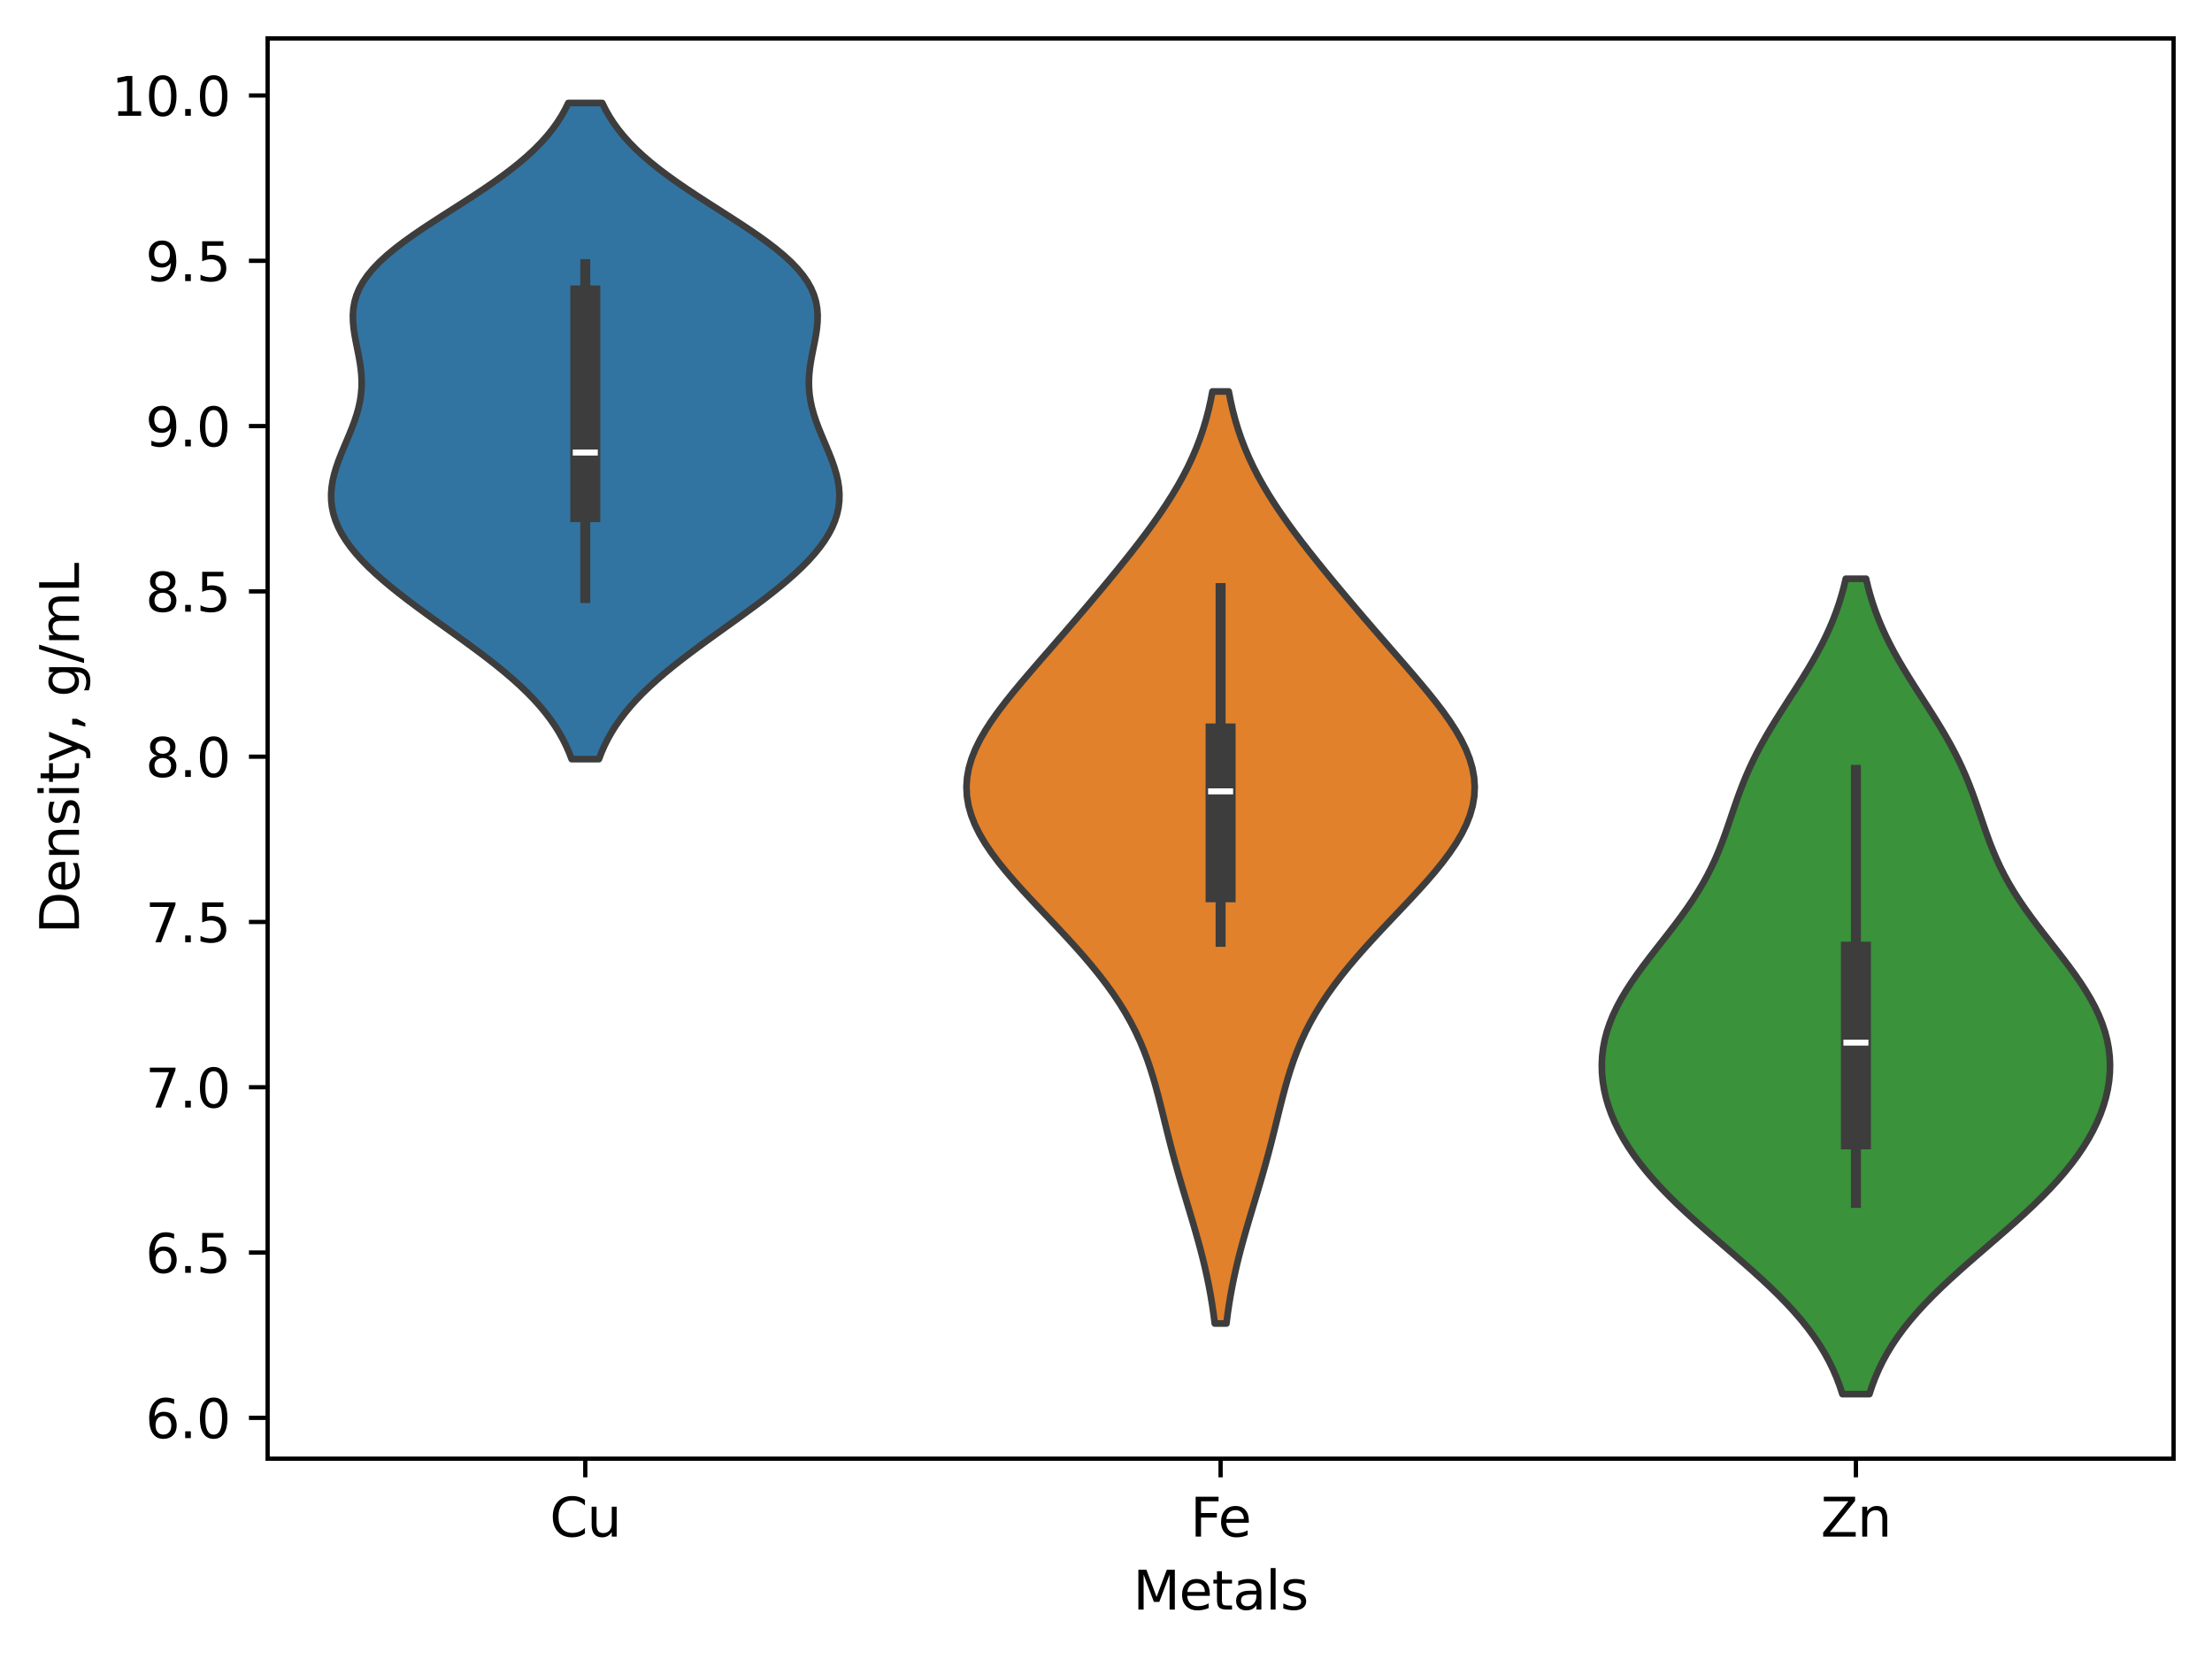<?xml version="1.0" encoding="utf-8" standalone="no"?>
<!DOCTYPE svg PUBLIC "-//W3C//DTD SVG 1.1//EN"
  "http://www.w3.org/Graphics/SVG/1.1/DTD/svg11.dtd">
<svg xmlns:xlink="http://www.w3.org/1999/xlink" width="414.464pt" height="310.868pt" viewBox="0 0 414.464 310.868" xmlns="http://www.w3.org/2000/svg" version="1.1">
 <defs>
  <style type="text/css">*{stroke-linejoin: round; stroke-linecap: butt}</style>
 </defs>
 <g id="figure_1">
  <g id="patch_1">
   <path d="M 0 310.868 
L 414.464 310.868 
L 414.464 0 
L 0 0 
z
" style="fill: #ffffff"/>
  </g>
  <g id="axes_1">
   <g id="patch_2">
    <path d="M 50.144 273.312 
L 407.264 273.312 
L 407.264 7.2 
L 50.144 7.2 
z
" style="fill: #ffffff"/>
   </g>
   <g id="FillBetweenPolyCollection_1">
    <defs>
     <path id="ma29dab7ffc" d="M 112.22 -168.631 
L 107.107 -168.631 
L 106.629 -169.873 
L 106.084 -171.115 
L 105.466 -172.357 
L 104.772 -173.599 
L 103.996 -174.84 
L 103.137 -176.082 
L 102.192 -177.324 
L 101.16 -178.566 
L 100.039 -179.808 
L 98.833 -181.05 
L 97.543 -182.291 
L 96.172 -183.533 
L 94.727 -184.775 
L 93.213 -186.017 
L 91.638 -187.259 
L 90.011 -188.501 
L 88.341 -189.742 
L 86.639 -190.984 
L 84.915 -192.226 
L 83.182 -193.468 
L 81.45 -194.71 
L 79.732 -195.952 
L 78.039 -197.193 
L 76.382 -198.435 
L 74.774 -199.677 
L 73.224 -200.919 
L 71.743 -202.161 
L 70.34 -203.402 
L 69.025 -204.644 
L 67.806 -205.886 
L 66.69 -207.128 
L 65.684 -208.37 
L 64.795 -209.612 
L 64.026 -210.853 
L 63.381 -212.095 
L 62.864 -213.337 
L 62.473 -214.579 
L 62.209 -215.821 
L 62.069 -217.063 
L 62.048 -218.304 
L 62.139 -219.546 
L 62.333 -220.788 
L 62.619 -222.03 
L 62.986 -223.272 
L 63.417 -224.514 
L 63.897 -225.755 
L 64.409 -226.997 
L 64.936 -228.239 
L 65.458 -229.481 
L 65.959 -230.723 
L 66.422 -231.965 
L 66.833 -233.206 
L 67.179 -234.448 
L 67.45 -235.69 
L 67.639 -236.932 
L 67.745 -238.174 
L 67.766 -239.415 
L 67.709 -240.657 
L 67.583 -241.899 
L 67.398 -243.141 
L 67.173 -244.383 
L 66.925 -245.625 
L 66.675 -246.866 
L 66.447 -248.108 
L 66.264 -249.35 
L 66.149 -250.592 
L 66.125 -251.834 
L 66.213 -253.076 
L 66.432 -254.317 
L 66.798 -255.559 
L 67.322 -256.801 
L 68.013 -258.043 
L 68.874 -259.285 
L 69.904 -260.527 
L 71.099 -261.768 
L 72.45 -263.01 
L 73.944 -264.252 
L 75.564 -265.494 
L 77.293 -266.736 
L 79.109 -267.978 
L 80.99 -269.219 
L 82.914 -270.461 
L 84.857 -271.703 
L 86.798 -272.945 
L 88.714 -274.187 
L 90.588 -275.428 
L 92.401 -276.67 
L 94.139 -277.912 
L 95.788 -279.154 
L 97.341 -280.396 
L 98.788 -281.638 
L 100.126 -282.879 
L 101.352 -284.121 
L 102.467 -285.363 
L 103.472 -286.605 
L 104.37 -287.847 
L 105.168 -289.089 
L 105.869 -290.33 
L 106.482 -291.572 
L 112.846 -291.572 
L 112.846 -291.572 
L 113.458 -290.33 
L 114.16 -289.089 
L 114.957 -287.847 
L 115.856 -286.605 
L 116.86 -285.363 
L 117.975 -284.121 
L 119.201 -282.879 
L 120.539 -281.638 
L 121.987 -280.396 
L 123.539 -279.154 
L 125.189 -277.912 
L 126.927 -276.67 
L 128.74 -275.428 
L 130.613 -274.187 
L 132.53 -272.945 
L 134.47 -271.703 
L 136.414 -270.461 
L 138.337 -269.219 
L 140.219 -267.978 
L 142.035 -266.736 
L 143.763 -265.494 
L 145.384 -264.252 
L 146.878 -263.01 
L 148.228 -261.768 
L 149.423 -260.527 
L 150.454 -259.285 
L 151.315 -258.043 
L 152.005 -256.801 
L 152.53 -255.559 
L 152.895 -254.317 
L 153.114 -253.076 
L 153.203 -251.834 
L 153.179 -250.592 
L 153.064 -249.35 
L 152.88 -248.108 
L 152.652 -246.866 
L 152.403 -245.625 
L 152.155 -244.383 
L 151.929 -243.141 
L 151.745 -241.899 
L 151.618 -240.657 
L 151.561 -239.415 
L 151.583 -238.174 
L 151.688 -236.932 
L 151.878 -235.69 
L 152.148 -234.448 
L 152.494 -233.206 
L 152.905 -231.965 
L 153.368 -230.723 
L 153.87 -229.481 
L 154.392 -228.239 
L 154.918 -226.997 
L 155.43 -225.755 
L 155.911 -224.514 
L 156.342 -223.272 
L 156.708 -222.03 
L 156.995 -220.788 
L 157.189 -219.546 
L 157.28 -218.304 
L 157.258 -217.063 
L 157.118 -215.821 
L 156.854 -214.579 
L 156.464 -213.337 
L 155.946 -212.095 
L 155.302 -210.853 
L 154.533 -209.612 
L 153.643 -208.37 
L 152.638 -207.128 
L 151.522 -205.886 
L 150.302 -204.644 
L 148.987 -203.402 
L 147.585 -202.161 
L 146.103 -200.919 
L 144.554 -199.677 
L 142.945 -198.435 
L 141.289 -197.193 
L 139.596 -195.952 
L 137.878 -194.71 
L 136.146 -193.468 
L 134.412 -192.226 
L 132.689 -190.984 
L 130.986 -189.742 
L 129.317 -188.501 
L 127.689 -187.259 
L 126.114 -186.017 
L 124.6 -184.775 
L 123.155 -183.533 
L 121.785 -182.291 
L 120.494 -181.05 
L 119.288 -179.808 
L 118.168 -178.566 
L 117.135 -177.324 
L 116.19 -176.082 
L 115.331 -174.84 
L 114.556 -173.599 
L 113.861 -172.357 
L 113.244 -171.115 
L 112.698 -169.873 
L 112.22 -168.631 
z
" style="stroke: #3d3d3d; stroke-width: 1.25"/>
    </defs>
    <g clip-path="url(#p264c92c239)">
     <use xlink:href="#ma29dab7ffc" x="0" y="310.868" style="fill: #3274a1; stroke: #3d3d3d; stroke-width: 1.25"/>
    </g>
   </g>
   <g id="FillBetweenPolyCollection_2">
    <defs>
     <path id="m271deacbc9" d="M 229.795 -62.878 
L 227.612 -62.878 
L 227.386 -64.642 
L 227.128 -66.407 
L 226.836 -68.171 
L 226.509 -69.935 
L 226.148 -71.699 
L 225.752 -73.463 
L 225.325 -75.227 
L 224.869 -76.991 
L 224.388 -78.755 
L 223.885 -80.519 
L 223.368 -82.283 
L 222.84 -84.047 
L 222.309 -85.811 
L 221.779 -87.575 
L 221.257 -89.339 
L 220.746 -91.103 
L 220.25 -92.867 
L 219.77 -94.631 
L 219.307 -96.395 
L 218.858 -98.159 
L 218.419 -99.923 
L 217.986 -101.687 
L 217.55 -103.451 
L 217.103 -105.215 
L 216.634 -106.979 
L 216.133 -108.743 
L 215.588 -110.507 
L 214.989 -112.271 
L 214.326 -114.035 
L 213.589 -115.799 
L 212.771 -117.563 
L 211.867 -119.327 
L 210.872 -121.091 
L 209.786 -122.856 
L 208.608 -124.62 
L 207.341 -126.384 
L 205.99 -128.148 
L 204.561 -129.912 
L 203.063 -131.676 
L 201.504 -133.44 
L 199.897 -135.204 
L 198.253 -136.968 
L 196.587 -138.732 
L 194.916 -140.496 
L 193.254 -142.26 
L 191.621 -144.024 
L 190.036 -145.788 
L 188.518 -147.552 
L 187.089 -149.316 
L 185.77 -151.08 
L 184.579 -152.844 
L 183.538 -154.608 
L 182.664 -156.372 
L 181.971 -158.136 
L 181.473 -159.9 
L 181.177 -161.664 
L 181.088 -163.428 
L 181.206 -165.192 
L 181.527 -166.956 
L 182.043 -168.72 
L 182.742 -170.484 
L 183.608 -172.248 
L 184.622 -174.012 
L 185.767 -175.776 
L 187.02 -177.54 
L 188.362 -179.305 
L 189.773 -181.069 
L 191.235 -182.833 
L 192.733 -184.597 
L 194.253 -186.361 
L 195.784 -188.125 
L 197.318 -189.889 
L 198.85 -191.653 
L 200.374 -193.417 
L 201.89 -195.181 
L 203.394 -196.945 
L 204.887 -198.709 
L 206.366 -200.473 
L 207.829 -202.237 
L 209.276 -204.001 
L 210.701 -205.765 
L 212.101 -207.529 
L 213.471 -209.293 
L 214.803 -211.057 
L 216.093 -212.821 
L 217.333 -214.585 
L 218.516 -216.349 
L 219.637 -218.113 
L 220.691 -219.877 
L 221.672 -221.641 
L 222.579 -223.405 
L 223.409 -225.169 
L 224.161 -226.933 
L 224.837 -228.697 
L 225.438 -230.461 
L 225.968 -232.225 
L 226.431 -233.989 
L 226.831 -235.754 
L 227.173 -237.518 
L 230.234 -237.518 
L 230.234 -237.518 
L 230.577 -235.754 
L 230.977 -233.989 
L 231.439 -232.225 
L 231.969 -230.461 
L 232.571 -228.697 
L 233.247 -226.933 
L 233.999 -225.169 
L 234.829 -223.405 
L 235.735 -221.641 
L 236.717 -219.877 
L 237.77 -218.113 
L 238.891 -216.349 
L 240.075 -214.585 
L 241.315 -212.821 
L 242.604 -211.057 
L 243.937 -209.293 
L 245.306 -207.529 
L 246.706 -205.765 
L 248.132 -204.001 
L 249.578 -202.237 
L 251.042 -200.473 
L 252.521 -198.709 
L 254.013 -196.945 
L 255.518 -195.181 
L 257.033 -193.417 
L 258.558 -191.653 
L 260.089 -189.889 
L 261.624 -188.125 
L 263.155 -186.361 
L 264.675 -184.597 
L 266.172 -182.833 
L 267.635 -181.069 
L 269.046 -179.305 
L 270.388 -177.54 
L 271.641 -175.776 
L 272.785 -174.012 
L 273.8 -172.248 
L 274.666 -170.484 
L 275.364 -168.72 
L 275.88 -166.956 
L 276.202 -165.192 
L 276.32 -163.428 
L 276.231 -161.664 
L 275.935 -159.9 
L 275.436 -158.136 
L 274.743 -156.372 
L 273.869 -154.608 
L 272.828 -152.844 
L 271.638 -151.08 
L 270.318 -149.316 
L 268.889 -147.552 
L 267.372 -145.788 
L 265.787 -144.024 
L 264.154 -142.26 
L 262.492 -140.496 
L 260.82 -138.732 
L 259.154 -136.968 
L 257.511 -135.204 
L 255.903 -133.44 
L 254.345 -131.676 
L 252.846 -129.912 
L 251.417 -128.148 
L 250.066 -126.384 
L 248.8 -124.62 
L 247.622 -122.856 
L 246.535 -121.091 
L 245.541 -119.327 
L 244.636 -117.563 
L 243.819 -115.799 
L 243.082 -114.035 
L 242.418 -112.271 
L 241.819 -110.507 
L 241.275 -108.743 
L 240.773 -106.979 
L 240.304 -105.215 
L 239.857 -103.451 
L 239.421 -101.687 
L 238.988 -99.923 
L 238.55 -98.159 
L 238.101 -96.395 
L 237.638 -94.631 
L 237.158 -92.867 
L 236.661 -91.103 
L 236.15 -89.339 
L 235.628 -87.575 
L 235.099 -85.811 
L 234.567 -84.047 
L 234.04 -82.283 
L 233.522 -80.519 
L 233.02 -78.755 
L 232.539 -76.991 
L 232.082 -75.227 
L 231.655 -73.463 
L 231.26 -71.699 
L 230.898 -69.935 
L 230.572 -68.171 
L 230.279 -66.407 
L 230.021 -64.642 
L 229.795 -62.878 
z
" style="stroke: #3d3d3d; stroke-width: 1.25"/>
    </defs>
    <g clip-path="url(#p264c92c239)">
     <use xlink:href="#m271deacbc9" x="0" y="310.868" style="fill: #e1812c; stroke: #3d3d3d; stroke-width: 1.25"/>
    </g>
   </g>
   <g id="FillBetweenPolyCollection_3">
    <defs>
     <path id="m42afd21c18" d="M 350.275 -49.652 
L 345.213 -49.652 
L 344.706 -51.195 
L 344.123 -52.739 
L 343.458 -54.282 
L 342.705 -55.825 
L 341.859 -57.368 
L 340.918 -58.911 
L 339.878 -60.455 
L 338.739 -61.998 
L 337.502 -63.541 
L 336.169 -65.084 
L 334.746 -66.628 
L 333.238 -68.171 
L 331.654 -69.714 
L 330.004 -71.257 
L 328.3 -72.8 
L 326.555 -74.344 
L 324.781 -75.887 
L 322.995 -77.43 
L 321.209 -78.973 
L 319.44 -80.516 
L 317.701 -82.06 
L 316.004 -83.603 
L 314.363 -85.146 
L 312.787 -86.689 
L 311.286 -88.232 
L 309.868 -89.776 
L 308.537 -91.319 
L 307.298 -92.862 
L 306.155 -94.405 
L 305.109 -95.948 
L 304.161 -97.492 
L 303.312 -99.035 
L 302.562 -100.578 
L 301.911 -102.121 
L 301.359 -103.665 
L 300.908 -105.208 
L 300.557 -106.751 
L 300.309 -108.294 
L 300.165 -109.837 
L 300.128 -111.381 
L 300.199 -112.924 
L 300.38 -114.467 
L 300.673 -116.01 
L 301.077 -117.553 
L 301.592 -119.097 
L 302.216 -120.64 
L 302.945 -122.183 
L 303.773 -123.726 
L 304.691 -125.269 
L 305.691 -126.813 
L 306.761 -128.356 
L 307.888 -129.899 
L 309.058 -131.442 
L 310.254 -132.985 
L 311.463 -134.529 
L 312.667 -136.072 
L 313.851 -137.615 
L 315.003 -139.158 
L 316.109 -140.702 
L 317.16 -142.245 
L 318.147 -143.788 
L 319.067 -145.331 
L 319.916 -146.874 
L 320.696 -148.418 
L 321.41 -149.961 
L 322.065 -151.504 
L 322.671 -153.047 
L 323.237 -154.59 
L 323.775 -156.134 
L 324.299 -157.677 
L 324.821 -159.22 
L 325.354 -160.763 
L 325.91 -162.306 
L 326.498 -163.85 
L 327.127 -165.393 
L 327.803 -166.936 
L 328.53 -168.479 
L 329.308 -170.022 
L 330.136 -171.566 
L 331.011 -173.109 
L 331.927 -174.652 
L 332.877 -176.195 
L 333.851 -177.739 
L 334.839 -179.282 
L 335.832 -180.825 
L 336.819 -182.368 
L 337.789 -183.911 
L 338.733 -185.455 
L 339.643 -186.998 
L 340.51 -188.541 
L 341.33 -190.084 
L 342.095 -191.627 
L 342.805 -193.171 
L 343.455 -194.714 
L 344.047 -196.257 
L 344.579 -197.8 
L 345.054 -199.343 
L 345.475 -200.887 
L 345.843 -202.43 
L 349.645 -202.43 
L 349.645 -202.43 
L 350.013 -200.887 
L 350.433 -199.343 
L 350.908 -197.8 
L 351.441 -196.257 
L 352.032 -194.714 
L 352.683 -193.171 
L 353.392 -191.627 
L 354.158 -190.084 
L 354.977 -188.541 
L 355.844 -186.998 
L 356.754 -185.455 
L 357.698 -183.911 
L 358.669 -182.368 
L 359.655 -180.825 
L 360.648 -179.282 
L 361.637 -177.739 
L 362.611 -176.195 
L 363.56 -174.652 
L 364.476 -173.109 
L 365.351 -171.566 
L 366.18 -170.022 
L 366.958 -168.479 
L 367.685 -166.936 
L 368.361 -165.393 
L 368.99 -163.85 
L 369.578 -162.306 
L 370.134 -160.763 
L 370.667 -159.22 
L 371.189 -157.677 
L 371.713 -156.134 
L 372.251 -154.59 
L 372.817 -153.047 
L 373.422 -151.504 
L 374.078 -149.961 
L 374.792 -148.418 
L 375.572 -146.874 
L 376.421 -145.331 
L 377.34 -143.788 
L 378.327 -142.245 
L 379.378 -140.702 
L 380.484 -139.158 
L 381.636 -137.615 
L 382.821 -136.072 
L 384.025 -134.529 
L 385.233 -132.985 
L 386.43 -131.442 
L 387.599 -129.899 
L 388.726 -128.356 
L 389.796 -126.813 
L 390.796 -125.269 
L 391.715 -123.726 
L 392.542 -122.183 
L 393.271 -120.64 
L 393.895 -119.097 
L 394.41 -117.553 
L 394.815 -116.01 
L 395.107 -114.467 
L 395.289 -112.924 
L 395.36 -111.381 
L 395.322 -109.837 
L 395.179 -108.294 
L 394.93 -106.751 
L 394.58 -105.208 
L 394.128 -103.665 
L 393.577 -102.121 
L 392.925 -100.578 
L 392.175 -99.035 
L 391.326 -97.492 
L 390.379 -95.948 
L 389.333 -94.405 
L 388.189 -92.862 
L 386.951 -91.319 
L 385.62 -89.776 
L 384.201 -88.232 
L 382.7 -86.689 
L 381.125 -85.146 
L 379.483 -83.603 
L 377.787 -82.06 
L 376.047 -80.516 
L 374.278 -78.973 
L 372.493 -77.43 
L 370.706 -75.887 
L 368.933 -74.344 
L 367.187 -72.8 
L 365.483 -71.257 
L 363.833 -69.714 
L 362.249 -68.171 
L 360.742 -66.628 
L 359.318 -65.084 
L 357.986 -63.541 
L 356.749 -61.998 
L 355.61 -60.455 
L 354.57 -58.911 
L 353.628 -57.368 
L 352.783 -55.825 
L 352.029 -54.282 
L 351.364 -52.739 
L 350.781 -51.195 
L 350.275 -49.652 
z
" style="stroke: #3d3d3d; stroke-width: 1.25"/>
    </defs>
    <g clip-path="url(#p264c92c239)">
     <use xlink:href="#m42afd21c18" x="0" y="310.868" style="fill: #3a923a; stroke: #3d3d3d; stroke-width: 1.25"/>
    </g>
   </g>
   <g id="matplotlib.axis_1">
    <g id="xtick_1">
     <g id="line2d_1">
      <defs>
       <path id="m3f3d8e7b63" d="M 0 0 
L 0 3.5 
" style="stroke: #000000; stroke-width: 0.8"/>
      </defs>
      <g>
       <use xlink:href="#m3f3d8e7b63" x="109.664" y="273.312" style="stroke: #000000; stroke-width: 0.8"/>
      </g>
     </g>
     <g id="text_1">
      <!-- Cu -->
      <g transform="translate(103.004 287.91) scale(0.1 -0.1)">
       <defs>
        <path id="DejaVuSans-43" d="M 4122 4306 
L 4122 3641 
Q 3803 3938 3442 4084 
Q 3081 4231 2675 4231 
Q 1875 4231 1450 3742 
Q 1025 3253 1025 2328 
Q 1025 1406 1450 917 
Q 1875 428 2675 428 
Q 3081 428 3442 575 
Q 3803 722 4122 1019 
L 4122 359 
Q 3791 134 3420 21 
Q 3050 -91 2638 -91 
Q 1578 -91 968 557 
Q 359 1206 359 2328 
Q 359 3453 968 4101 
Q 1578 4750 2638 4750 
Q 3056 4750 3426 4639 
Q 3797 4528 4122 4306 
z
" transform="scale(0.016)"/>
        <path id="DejaVuSans-75" d="M 544 1381 
L 544 3500 
L 1119 3500 
L 1119 1403 
Q 1119 906 1312 657 
Q 1506 409 1894 409 
Q 2359 409 2629 706 
Q 2900 1003 2900 1516 
L 2900 3500 
L 3475 3500 
L 3475 0 
L 2900 0 
L 2900 538 
Q 2691 219 2414 64 
Q 2138 -91 1772 -91 
Q 1169 -91 856 284 
Q 544 659 544 1381 
z
M 1991 3584 
L 1991 3584 
z
" transform="scale(0.016)"/>
       </defs>
       <use xlink:href="#DejaVuSans-43"/>
       <use xlink:href="#DejaVuSans-75" transform="translate(69.824 0)"/>
      </g>
     </g>
    </g>
    <g id="xtick_2">
     <g id="line2d_2">
      <g>
       <use xlink:href="#m3f3d8e7b63" x="228.704" y="273.312" style="stroke: #000000; stroke-width: 0.8"/>
      </g>
     </g>
     <g id="text_2">
      <!-- Fe -->
      <g transform="translate(223.026 287.91) scale(0.1 -0.1)">
       <defs>
        <path id="DejaVuSans-46" d="M 628 4666 
L 3309 4666 
L 3309 4134 
L 1259 4134 
L 1259 2759 
L 3109 2759 
L 3109 2228 
L 1259 2228 
L 1259 0 
L 628 0 
L 628 4666 
z
" transform="scale(0.016)"/>
        <path id="DejaVuSans-65" d="M 3597 1894 
L 3597 1613 
L 953 1613 
Q 991 1019 1311 708 
Q 1631 397 2203 397 
Q 2534 397 2845 478 
Q 3156 559 3463 722 
L 3463 178 
Q 3153 47 2828 -22 
Q 2503 -91 2169 -91 
Q 1331 -91 842 396 
Q 353 884 353 1716 
Q 353 2575 817 3079 
Q 1281 3584 2069 3584 
Q 2775 3584 3186 3129 
Q 3597 2675 3597 1894 
z
M 3022 2063 
Q 3016 2534 2758 2815 
Q 2500 3097 2075 3097 
Q 1594 3097 1305 2825 
Q 1016 2553 972 2059 
L 3022 2063 
z
" transform="scale(0.016)"/>
       </defs>
       <use xlink:href="#DejaVuSans-46"/>
       <use xlink:href="#DejaVuSans-65" transform="translate(52.02 0)"/>
      </g>
     </g>
    </g>
    <g id="xtick_3">
     <g id="line2d_3">
      <g>
       <use xlink:href="#m3f3d8e7b63" x="347.744" y="273.312" style="stroke: #000000; stroke-width: 0.8"/>
      </g>
     </g>
     <g id="text_3">
      <!-- Zn -->
      <g transform="translate(341.15 287.91) scale(0.1 -0.1)">
       <defs>
        <path id="DejaVuSans-5a" d="M 359 4666 
L 4025 4666 
L 4025 4184 
L 1075 531 
L 4097 531 
L 4097 0 
L 288 0 
L 288 481 
L 3238 4134 
L 359 4134 
L 359 4666 
z
" transform="scale(0.016)"/>
        <path id="DejaVuSans-6e" d="M 3513 2113 
L 3513 0 
L 2938 0 
L 2938 2094 
Q 2938 2591 2744 2837 
Q 2550 3084 2163 3084 
Q 1697 3084 1428 2787 
Q 1159 2491 1159 1978 
L 1159 0 
L 581 0 
L 581 3500 
L 1159 3500 
L 1159 2956 
Q 1366 3272 1645 3428 
Q 1925 3584 2291 3584 
Q 2894 3584 3203 3211 
Q 3513 2838 3513 2113 
z
" transform="scale(0.016)"/>
       </defs>
       <use xlink:href="#DejaVuSans-5a"/>
       <use xlink:href="#DejaVuSans-6e" transform="translate(68.506 0)"/>
      </g>
     </g>
    </g>
    <g id="text_4">
     <!-- Metals -->
     <g transform="translate(212.295 301.589) scale(0.1 -0.1)">
      <defs>
       <path id="DejaVuSans-4d" d="M 628 4666 
L 1569 4666 
L 2759 1491 
L 3956 4666 
L 4897 4666 
L 4897 0 
L 4281 0 
L 4281 4097 
L 3078 897 
L 2444 897 
L 1241 4097 
L 1241 0 
L 628 0 
L 628 4666 
z
" transform="scale(0.016)"/>
       <path id="DejaVuSans-74" d="M 1172 4494 
L 1172 3500 
L 2356 3500 
L 2356 3053 
L 1172 3053 
L 1172 1153 
Q 1172 725 1289 603 
Q 1406 481 1766 481 
L 2356 481 
L 2356 0 
L 1766 0 
Q 1100 0 847 248 
Q 594 497 594 1153 
L 594 3053 
L 172 3053 
L 172 3500 
L 594 3500 
L 594 4494 
L 1172 4494 
z
" transform="scale(0.016)"/>
       <path id="DejaVuSans-61" d="M 2194 1759 
Q 1497 1759 1228 1600 
Q 959 1441 959 1056 
Q 959 750 1161 570 
Q 1363 391 1709 391 
Q 2188 391 2477 730 
Q 2766 1069 2766 1631 
L 2766 1759 
L 2194 1759 
z
M 3341 1997 
L 3341 0 
L 2766 0 
L 2766 531 
Q 2569 213 2275 61 
Q 1981 -91 1556 -91 
Q 1019 -91 701 211 
Q 384 513 384 1019 
Q 384 1609 779 1909 
Q 1175 2209 1959 2209 
L 2766 2209 
L 2766 2266 
Q 2766 2663 2505 2880 
Q 2244 3097 1772 3097 
Q 1472 3097 1187 3025 
Q 903 2953 641 2809 
L 641 3341 
Q 956 3463 1253 3523 
Q 1550 3584 1831 3584 
Q 2591 3584 2966 3190 
Q 3341 2797 3341 1997 
z
" transform="scale(0.016)"/>
       <path id="DejaVuSans-6c" d="M 603 4863 
L 1178 4863 
L 1178 0 
L 603 0 
L 603 4863 
z
" transform="scale(0.016)"/>
       <path id="DejaVuSans-73" d="M 2834 3397 
L 2834 2853 
Q 2591 2978 2328 3040 
Q 2066 3103 1784 3103 
Q 1356 3103 1142 2972 
Q 928 2841 928 2578 
Q 928 2378 1081 2264 
Q 1234 2150 1697 2047 
L 1894 2003 
Q 2506 1872 2764 1633 
Q 3022 1394 3022 966 
Q 3022 478 2636 193 
Q 2250 -91 1575 -91 
Q 1294 -91 989 -36 
Q 684 19 347 128 
L 347 722 
Q 666 556 975 473 
Q 1284 391 1588 391 
Q 1994 391 2212 530 
Q 2431 669 2431 922 
Q 2431 1156 2273 1281 
Q 2116 1406 1581 1522 
L 1381 1569 
Q 847 1681 609 1914 
Q 372 2147 372 2553 
Q 372 3047 722 3315 
Q 1072 3584 1716 3584 
Q 2034 3584 2315 3537 
Q 2597 3491 2834 3397 
z
" transform="scale(0.016)"/>
      </defs>
      <use xlink:href="#DejaVuSans-4d"/>
      <use xlink:href="#DejaVuSans-65" transform="translate(86.279 0)"/>
      <use xlink:href="#DejaVuSans-74" transform="translate(147.803 0)"/>
      <use xlink:href="#DejaVuSans-61" transform="translate(187.012 0)"/>
      <use xlink:href="#DejaVuSans-6c" transform="translate(248.291 0)"/>
      <use xlink:href="#DejaVuSans-73" transform="translate(276.074 0)"/>
     </g>
    </g>
   </g>
   <g id="matplotlib.axis_2">
    <g id="ytick_1">
     <g id="line2d_4">
      <defs>
       <path id="m99d39b12d2" d="M 0 0 
L -3.5 0 
" style="stroke: #000000; stroke-width: 0.8"/>
      </defs>
      <g>
       <use xlink:href="#m99d39b12d2" x="50.144" y="265.66" style="stroke: #000000; stroke-width: 0.8"/>
      </g>
     </g>
     <g id="text_5">
      <!-- 6.0 -->
      <g transform="translate(27.241 269.459) scale(0.1 -0.1)">
       <defs>
        <path id="DejaVuSans-36" d="M 2113 2584 
Q 1688 2584 1439 2293 
Q 1191 2003 1191 1497 
Q 1191 994 1439 701 
Q 1688 409 2113 409 
Q 2538 409 2786 701 
Q 3034 994 3034 1497 
Q 3034 2003 2786 2293 
Q 2538 2584 2113 2584 
z
M 3366 4563 
L 3366 3988 
Q 3128 4100 2886 4159 
Q 2644 4219 2406 4219 
Q 1781 4219 1451 3797 
Q 1122 3375 1075 2522 
Q 1259 2794 1537 2939 
Q 1816 3084 2150 3084 
Q 2853 3084 3261 2657 
Q 3669 2231 3669 1497 
Q 3669 778 3244 343 
Q 2819 -91 2113 -91 
Q 1303 -91 875 529 
Q 447 1150 447 2328 
Q 447 3434 972 4092 
Q 1497 4750 2381 4750 
Q 2619 4750 2861 4703 
Q 3103 4656 3366 4563 
z
" transform="scale(0.016)"/>
        <path id="DejaVuSans-2e" d="M 684 794 
L 1344 794 
L 1344 0 
L 684 0 
L 684 794 
z
" transform="scale(0.016)"/>
        <path id="DejaVuSans-30" d="M 2034 4250 
Q 1547 4250 1301 3770 
Q 1056 3291 1056 2328 
Q 1056 1369 1301 889 
Q 1547 409 2034 409 
Q 2525 409 2770 889 
Q 3016 1369 3016 2328 
Q 3016 3291 2770 3770 
Q 2525 4250 2034 4250 
z
M 2034 4750 
Q 2819 4750 3233 4129 
Q 3647 3509 3647 2328 
Q 3647 1150 3233 529 
Q 2819 -91 2034 -91 
Q 1250 -91 836 529 
Q 422 1150 422 2328 
Q 422 3509 836 4129 
Q 1250 4750 2034 4750 
z
" transform="scale(0.016)"/>
       </defs>
       <use xlink:href="#DejaVuSans-36"/>
       <use xlink:href="#DejaVuSans-2e" transform="translate(63.623 0)"/>
       <use xlink:href="#DejaVuSans-30" transform="translate(95.41 0)"/>
      </g>
     </g>
    </g>
    <g id="ytick_2">
     <g id="line2d_5">
      <g>
       <use xlink:href="#m99d39b12d2" x="50.144" y="234.69" style="stroke: #000000; stroke-width: 0.8"/>
      </g>
     </g>
     <g id="text_6">
      <!-- 6.5 -->
      <g transform="translate(27.241 238.489) scale(0.1 -0.1)">
       <defs>
        <path id="DejaVuSans-35" d="M 691 4666 
L 3169 4666 
L 3169 4134 
L 1269 4134 
L 1269 2991 
Q 1406 3038 1543 3061 
Q 1681 3084 1819 3084 
Q 2600 3084 3056 2656 
Q 3513 2228 3513 1497 
Q 3513 744 3044 326 
Q 2575 -91 1722 -91 
Q 1428 -91 1123 -41 
Q 819 9 494 109 
L 494 744 
Q 775 591 1075 516 
Q 1375 441 1709 441 
Q 2250 441 2565 725 
Q 2881 1009 2881 1497 
Q 2881 1984 2565 2268 
Q 2250 2553 1709 2553 
Q 1456 2553 1204 2497 
Q 953 2441 691 2322 
L 691 4666 
z
" transform="scale(0.016)"/>
       </defs>
       <use xlink:href="#DejaVuSans-36"/>
       <use xlink:href="#DejaVuSans-2e" transform="translate(63.623 0)"/>
       <use xlink:href="#DejaVuSans-35" transform="translate(95.41 0)"/>
      </g>
     </g>
    </g>
    <g id="ytick_3">
     <g id="line2d_6">
      <g>
       <use xlink:href="#m99d39b12d2" x="50.144" y="203.719" style="stroke: #000000; stroke-width: 0.8"/>
      </g>
     </g>
     <g id="text_7">
      <!-- 7.0 -->
      <g transform="translate(27.241 207.518) scale(0.1 -0.1)">
       <defs>
        <path id="DejaVuSans-37" d="M 525 4666 
L 3525 4666 
L 3525 4397 
L 1831 0 
L 1172 0 
L 2766 4134 
L 525 4134 
L 525 4666 
z
" transform="scale(0.016)"/>
       </defs>
       <use xlink:href="#DejaVuSans-37"/>
       <use xlink:href="#DejaVuSans-2e" transform="translate(63.623 0)"/>
       <use xlink:href="#DejaVuSans-30" transform="translate(95.41 0)"/>
      </g>
     </g>
    </g>
    <g id="ytick_4">
     <g id="line2d_7">
      <g>
       <use xlink:href="#m99d39b12d2" x="50.144" y="172.749" style="stroke: #000000; stroke-width: 0.8"/>
      </g>
     </g>
     <g id="text_8">
      <!-- 7.5 -->
      <g transform="translate(27.241 176.548) scale(0.1 -0.1)">
       <use xlink:href="#DejaVuSans-37"/>
       <use xlink:href="#DejaVuSans-2e" transform="translate(63.623 0)"/>
       <use xlink:href="#DejaVuSans-35" transform="translate(95.41 0)"/>
      </g>
     </g>
    </g>
    <g id="ytick_5">
     <g id="line2d_8">
      <g>
       <use xlink:href="#m99d39b12d2" x="50.144" y="141.778" style="stroke: #000000; stroke-width: 0.8"/>
      </g>
     </g>
     <g id="text_9">
      <!-- 8.0 -->
      <g transform="translate(27.241 145.577) scale(0.1 -0.1)">
       <defs>
        <path id="DejaVuSans-38" d="M 2034 2216 
Q 1584 2216 1326 1975 
Q 1069 1734 1069 1313 
Q 1069 891 1326 650 
Q 1584 409 2034 409 
Q 2484 409 2743 651 
Q 3003 894 3003 1313 
Q 3003 1734 2745 1975 
Q 2488 2216 2034 2216 
z
M 1403 2484 
Q 997 2584 770 2862 
Q 544 3141 544 3541 
Q 544 4100 942 4425 
Q 1341 4750 2034 4750 
Q 2731 4750 3128 4425 
Q 3525 4100 3525 3541 
Q 3525 3141 3298 2862 
Q 3072 2584 2669 2484 
Q 3125 2378 3379 2068 
Q 3634 1759 3634 1313 
Q 3634 634 3220 271 
Q 2806 -91 2034 -91 
Q 1263 -91 848 271 
Q 434 634 434 1313 
Q 434 1759 690 2068 
Q 947 2378 1403 2484 
z
M 1172 3481 
Q 1172 3119 1398 2916 
Q 1625 2713 2034 2713 
Q 2441 2713 2670 2916 
Q 2900 3119 2900 3481 
Q 2900 3844 2670 4047 
Q 2441 4250 2034 4250 
Q 1625 4250 1398 4047 
Q 1172 3844 1172 3481 
z
" transform="scale(0.016)"/>
       </defs>
       <use xlink:href="#DejaVuSans-38"/>
       <use xlink:href="#DejaVuSans-2e" transform="translate(63.623 0)"/>
       <use xlink:href="#DejaVuSans-30" transform="translate(95.41 0)"/>
      </g>
     </g>
    </g>
    <g id="ytick_6">
     <g id="line2d_9">
      <g>
       <use xlink:href="#m99d39b12d2" x="50.144" y="110.808" style="stroke: #000000; stroke-width: 0.8"/>
      </g>
     </g>
     <g id="text_10">
      <!-- 8.5 -->
      <g transform="translate(27.241 114.607) scale(0.1 -0.1)">
       <use xlink:href="#DejaVuSans-38"/>
       <use xlink:href="#DejaVuSans-2e" transform="translate(63.623 0)"/>
       <use xlink:href="#DejaVuSans-35" transform="translate(95.41 0)"/>
      </g>
     </g>
    </g>
    <g id="ytick_7">
     <g id="line2d_10">
      <g>
       <use xlink:href="#m99d39b12d2" x="50.144" y="79.837" style="stroke: #000000; stroke-width: 0.8"/>
      </g>
     </g>
     <g id="text_11">
      <!-- 9.0 -->
      <g transform="translate(27.241 83.637) scale(0.1 -0.1)">
       <defs>
        <path id="DejaVuSans-39" d="M 703 97 
L 703 672 
Q 941 559 1184 500 
Q 1428 441 1663 441 
Q 2288 441 2617 861 
Q 2947 1281 2994 2138 
Q 2813 1869 2534 1725 
Q 2256 1581 1919 1581 
Q 1219 1581 811 2004 
Q 403 2428 403 3163 
Q 403 3881 828 4315 
Q 1253 4750 1959 4750 
Q 2769 4750 3195 4129 
Q 3622 3509 3622 2328 
Q 3622 1225 3098 567 
Q 2575 -91 1691 -91 
Q 1453 -91 1209 -44 
Q 966 3 703 97 
z
M 1959 2075 
Q 2384 2075 2632 2365 
Q 2881 2656 2881 3163 
Q 2881 3666 2632 3958 
Q 2384 4250 1959 4250 
Q 1534 4250 1286 3958 
Q 1038 3666 1038 3163 
Q 1038 2656 1286 2365 
Q 1534 2075 1959 2075 
z
" transform="scale(0.016)"/>
       </defs>
       <use xlink:href="#DejaVuSans-39"/>
       <use xlink:href="#DejaVuSans-2e" transform="translate(63.623 0)"/>
       <use xlink:href="#DejaVuSans-30" transform="translate(95.41 0)"/>
      </g>
     </g>
    </g>
    <g id="ytick_8">
     <g id="line2d_11">
      <g>
       <use xlink:href="#m99d39b12d2" x="50.144" y="48.867" style="stroke: #000000; stroke-width: 0.8"/>
      </g>
     </g>
     <g id="text_12">
      <!-- 9.5 -->
      <g transform="translate(27.241 52.666) scale(0.1 -0.1)">
       <use xlink:href="#DejaVuSans-39"/>
       <use xlink:href="#DejaVuSans-2e" transform="translate(63.623 0)"/>
       <use xlink:href="#DejaVuSans-35" transform="translate(95.41 0)"/>
      </g>
     </g>
    </g>
    <g id="ytick_9">
     <g id="line2d_12">
      <g>
       <use xlink:href="#m99d39b12d2" x="50.144" y="17.896" style="stroke: #000000; stroke-width: 0.8"/>
      </g>
     </g>
     <g id="text_13">
      <!-- 10.0 -->
      <g transform="translate(20.878 21.696) scale(0.1 -0.1)">
       <defs>
        <path id="DejaVuSans-31" d="M 794 531 
L 1825 531 
L 1825 4091 
L 703 3866 
L 703 4441 
L 1819 4666 
L 2450 4666 
L 2450 531 
L 3481 531 
L 3481 0 
L 794 0 
L 794 531 
z
" transform="scale(0.016)"/>
       </defs>
       <use xlink:href="#DejaVuSans-31"/>
       <use xlink:href="#DejaVuSans-30" transform="translate(63.623 0)"/>
       <use xlink:href="#DejaVuSans-2e" transform="translate(127.246 0)"/>
       <use xlink:href="#DejaVuSans-30" transform="translate(159.033 0)"/>
      </g>
     </g>
    </g>
    <g id="text_14">
     <!-- Density, g/mL -->
     <g transform="translate(14.798 174.958) rotate(-90) scale(0.1 -0.1)">
      <defs>
       <path id="DejaVuSans-44" d="M 1259 4147 
L 1259 519 
L 2022 519 
Q 2988 519 3436 956 
Q 3884 1394 3884 2338 
Q 3884 3275 3436 3711 
Q 2988 4147 2022 4147 
L 1259 4147 
z
M 628 4666 
L 1925 4666 
Q 3281 4666 3915 4102 
Q 4550 3538 4550 2338 
Q 4550 1131 3912 565 
Q 3275 0 1925 0 
L 628 0 
L 628 4666 
z
" transform="scale(0.016)"/>
       <path id="DejaVuSans-69" d="M 603 3500 
L 1178 3500 
L 1178 0 
L 603 0 
L 603 3500 
z
M 603 4863 
L 1178 4863 
L 1178 4134 
L 603 4134 
L 603 4863 
z
" transform="scale(0.016)"/>
       <path id="DejaVuSans-79" d="M 2059 -325 
Q 1816 -950 1584 -1140 
Q 1353 -1331 966 -1331 
L 506 -1331 
L 506 -850 
L 844 -850 
Q 1081 -850 1212 -737 
Q 1344 -625 1503 -206 
L 1606 56 
L 191 3500 
L 800 3500 
L 1894 763 
L 2988 3500 
L 3597 3500 
L 2059 -325 
z
" transform="scale(0.016)"/>
       <path id="DejaVuSans-2c" d="M 750 794 
L 1409 794 
L 1409 256 
L 897 -744 
L 494 -744 
L 750 256 
L 750 794 
z
" transform="scale(0.016)"/>
       <path id="DejaVuSans-20" transform="scale(0.016)"/>
       <path id="DejaVuSans-67" d="M 2906 1791 
Q 2906 2416 2648 2759 
Q 2391 3103 1925 3103 
Q 1463 3103 1205 2759 
Q 947 2416 947 1791 
Q 947 1169 1205 825 
Q 1463 481 1925 481 
Q 2391 481 2648 825 
Q 2906 1169 2906 1791 
z
M 3481 434 
Q 3481 -459 3084 -895 
Q 2688 -1331 1869 -1331 
Q 1566 -1331 1297 -1286 
Q 1028 -1241 775 -1147 
L 775 -588 
Q 1028 -725 1275 -790 
Q 1522 -856 1778 -856 
Q 2344 -856 2625 -561 
Q 2906 -266 2906 331 
L 2906 616 
Q 2728 306 2450 153 
Q 2172 0 1784 0 
Q 1141 0 747 490 
Q 353 981 353 1791 
Q 353 2603 747 3093 
Q 1141 3584 1784 3584 
Q 2172 3584 2450 3431 
Q 2728 3278 2906 2969 
L 2906 3500 
L 3481 3500 
L 3481 434 
z
" transform="scale(0.016)"/>
       <path id="DejaVuSans-2f" d="M 1625 4666 
L 2156 4666 
L 531 -594 
L 0 -594 
L 1625 4666 
z
" transform="scale(0.016)"/>
       <path id="DejaVuSans-6d" d="M 3328 2828 
Q 3544 3216 3844 3400 
Q 4144 3584 4550 3584 
Q 5097 3584 5394 3201 
Q 5691 2819 5691 2113 
L 5691 0 
L 5113 0 
L 5113 2094 
Q 5113 2597 4934 2840 
Q 4756 3084 4391 3084 
Q 3944 3084 3684 2787 
Q 3425 2491 3425 1978 
L 3425 0 
L 2847 0 
L 2847 2094 
Q 2847 2600 2669 2842 
Q 2491 3084 2119 3084 
Q 1678 3084 1418 2786 
Q 1159 2488 1159 1978 
L 1159 0 
L 581 0 
L 581 3500 
L 1159 3500 
L 1159 2956 
Q 1356 3278 1631 3431 
Q 1906 3584 2284 3584 
Q 2666 3584 2933 3390 
Q 3200 3197 3328 2828 
z
" transform="scale(0.016)"/>
       <path id="DejaVuSans-4c" d="M 628 4666 
L 1259 4666 
L 1259 531 
L 3531 531 
L 3531 0 
L 628 0 
L 628 4666 
z
" transform="scale(0.016)"/>
      </defs>
      <use xlink:href="#DejaVuSans-44"/>
      <use xlink:href="#DejaVuSans-65" transform="translate(77.002 0)"/>
      <use xlink:href="#DejaVuSans-6e" transform="translate(138.525 0)"/>
      <use xlink:href="#DejaVuSans-73" transform="translate(201.904 0)"/>
      <use xlink:href="#DejaVuSans-69" transform="translate(254.004 0)"/>
      <use xlink:href="#DejaVuSans-74" transform="translate(281.787 0)"/>
      <use xlink:href="#DejaVuSans-79" transform="translate(320.996 0)"/>
      <use xlink:href="#DejaVuSans-2c" transform="translate(380.176 0)"/>
      <use xlink:href="#DejaVuSans-20" transform="translate(411.963 0)"/>
      <use xlink:href="#DejaVuSans-67" transform="translate(443.75 0)"/>
      <use xlink:href="#DejaVuSans-2f" transform="translate(507.227 0)"/>
      <use xlink:href="#DejaVuSans-6d" transform="translate(540.918 0)"/>
      <use xlink:href="#DejaVuSans-4c" transform="translate(638.33 0)"/>
     </g>
    </g>
   </g>
   <g id="line2d_13">
    <path d="M 109.664 112.047 
L 109.664 49.486 
" clip-path="url(#p264c92c239)" style="fill: none; stroke: #3d3d3d; stroke-width: 1.875; stroke-linecap: square"/>
   </g>
   <g id="line2d_14">
    <path d="M 109.664 95.013 
L 109.664 56.3 
" clip-path="url(#p264c92c239)" style="fill: none; stroke: #3d3d3d; stroke-width: 5.625; stroke-linecap: square"/>
   </g>
   <g id="line2d_15">
    <path d="M 109.664 84.793 
" clip-path="url(#p264c92c239)" style="fill: none; stroke: #3d3d3d; stroke-width: 1.5; stroke-linecap: square"/>
    <defs>
     <path id="mbed99f98b7" d="M 2.344 0 
L -2.344 -0 
" style="stroke: #ffffff; stroke-width: 1.125"/>
    </defs>
    <g clip-path="url(#p264c92c239)">
     <use xlink:href="#mbed99f98b7" x="109.664" y="84.793" style="fill: #ffffff; stroke: #ffffff; stroke-width: 1.125"/>
    </g>
   </g>
   <g id="line2d_16">
    <path d="M 228.704 176.465 
L 228.704 110.188 
" clip-path="url(#p264c92c239)" style="fill: none; stroke: #3d3d3d; stroke-width: 1.875; stroke-linecap: square"/>
   </g>
   <g id="line2d_17">
    <path d="M 228.704 166.245 
L 228.704 138.372 
" clip-path="url(#p264c92c239)" style="fill: none; stroke: #3d3d3d; stroke-width: 5.625; stroke-linecap: square"/>
   </g>
   <g id="line2d_18">
    <path d="M 228.704 148.282 
" clip-path="url(#p264c92c239)" style="fill: none; stroke: #3d3d3d; stroke-width: 1.5; stroke-linecap: square"/>
    <g clip-path="url(#p264c92c239)">
     <use xlink:href="#mbed99f98b7" x="228.704" y="148.282" style="fill: #ffffff; stroke: #ffffff; stroke-width: 1.125"/>
    </g>
   </g>
   <g id="line2d_19">
    <path d="M 347.744 225.398 
L 347.744 144.256 
" clip-path="url(#p264c92c239)" style="fill: none; stroke: #3d3d3d; stroke-width: 1.875; stroke-linecap: square"/>
   </g>
   <g id="line2d_20">
    <path d="M 347.744 212.546 
L 347.744 179.253 
" clip-path="url(#p264c92c239)" style="fill: none; stroke: #3d3d3d; stroke-width: 5.625; stroke-linecap: square"/>
   </g>
   <g id="line2d_21">
    <path d="M 347.744 195.357 
" clip-path="url(#p264c92c239)" style="fill: none; stroke: #3d3d3d; stroke-width: 1.5; stroke-linecap: square"/>
    <g clip-path="url(#p264c92c239)">
     <use xlink:href="#mbed99f98b7" x="347.744" y="195.357" style="fill: #ffffff; stroke: #ffffff; stroke-width: 1.125"/>
    </g>
   </g>
   <g id="patch_3">
    <path d="M 50.144 273.312 
L 50.144 7.2 
" style="fill: none; stroke: #000000; stroke-width: 0.8; stroke-linejoin: miter; stroke-linecap: square"/>
   </g>
   <g id="patch_4">
    <path d="M 407.264 273.312 
L 407.264 7.2 
" style="fill: none; stroke: #000000; stroke-width: 0.8; stroke-linejoin: miter; stroke-linecap: square"/>
   </g>
   <g id="patch_5">
    <path d="M 50.144 273.312 
L 407.264 273.312 
" style="fill: none; stroke: #000000; stroke-width: 0.8; stroke-linejoin: miter; stroke-linecap: square"/>
   </g>
   <g id="patch_6">
    <path d="M 50.144 7.2 
L 407.264 7.2 
" style="fill: none; stroke: #000000; stroke-width: 0.8; stroke-linejoin: miter; stroke-linecap: square"/>
   </g>
  </g>
 </g>
 <defs>
  <clipPath id="p264c92c239">
   <rect x="50.144" y="7.2" width="357.12" height="266.112"/>
  </clipPath>
 </defs>
</svg>